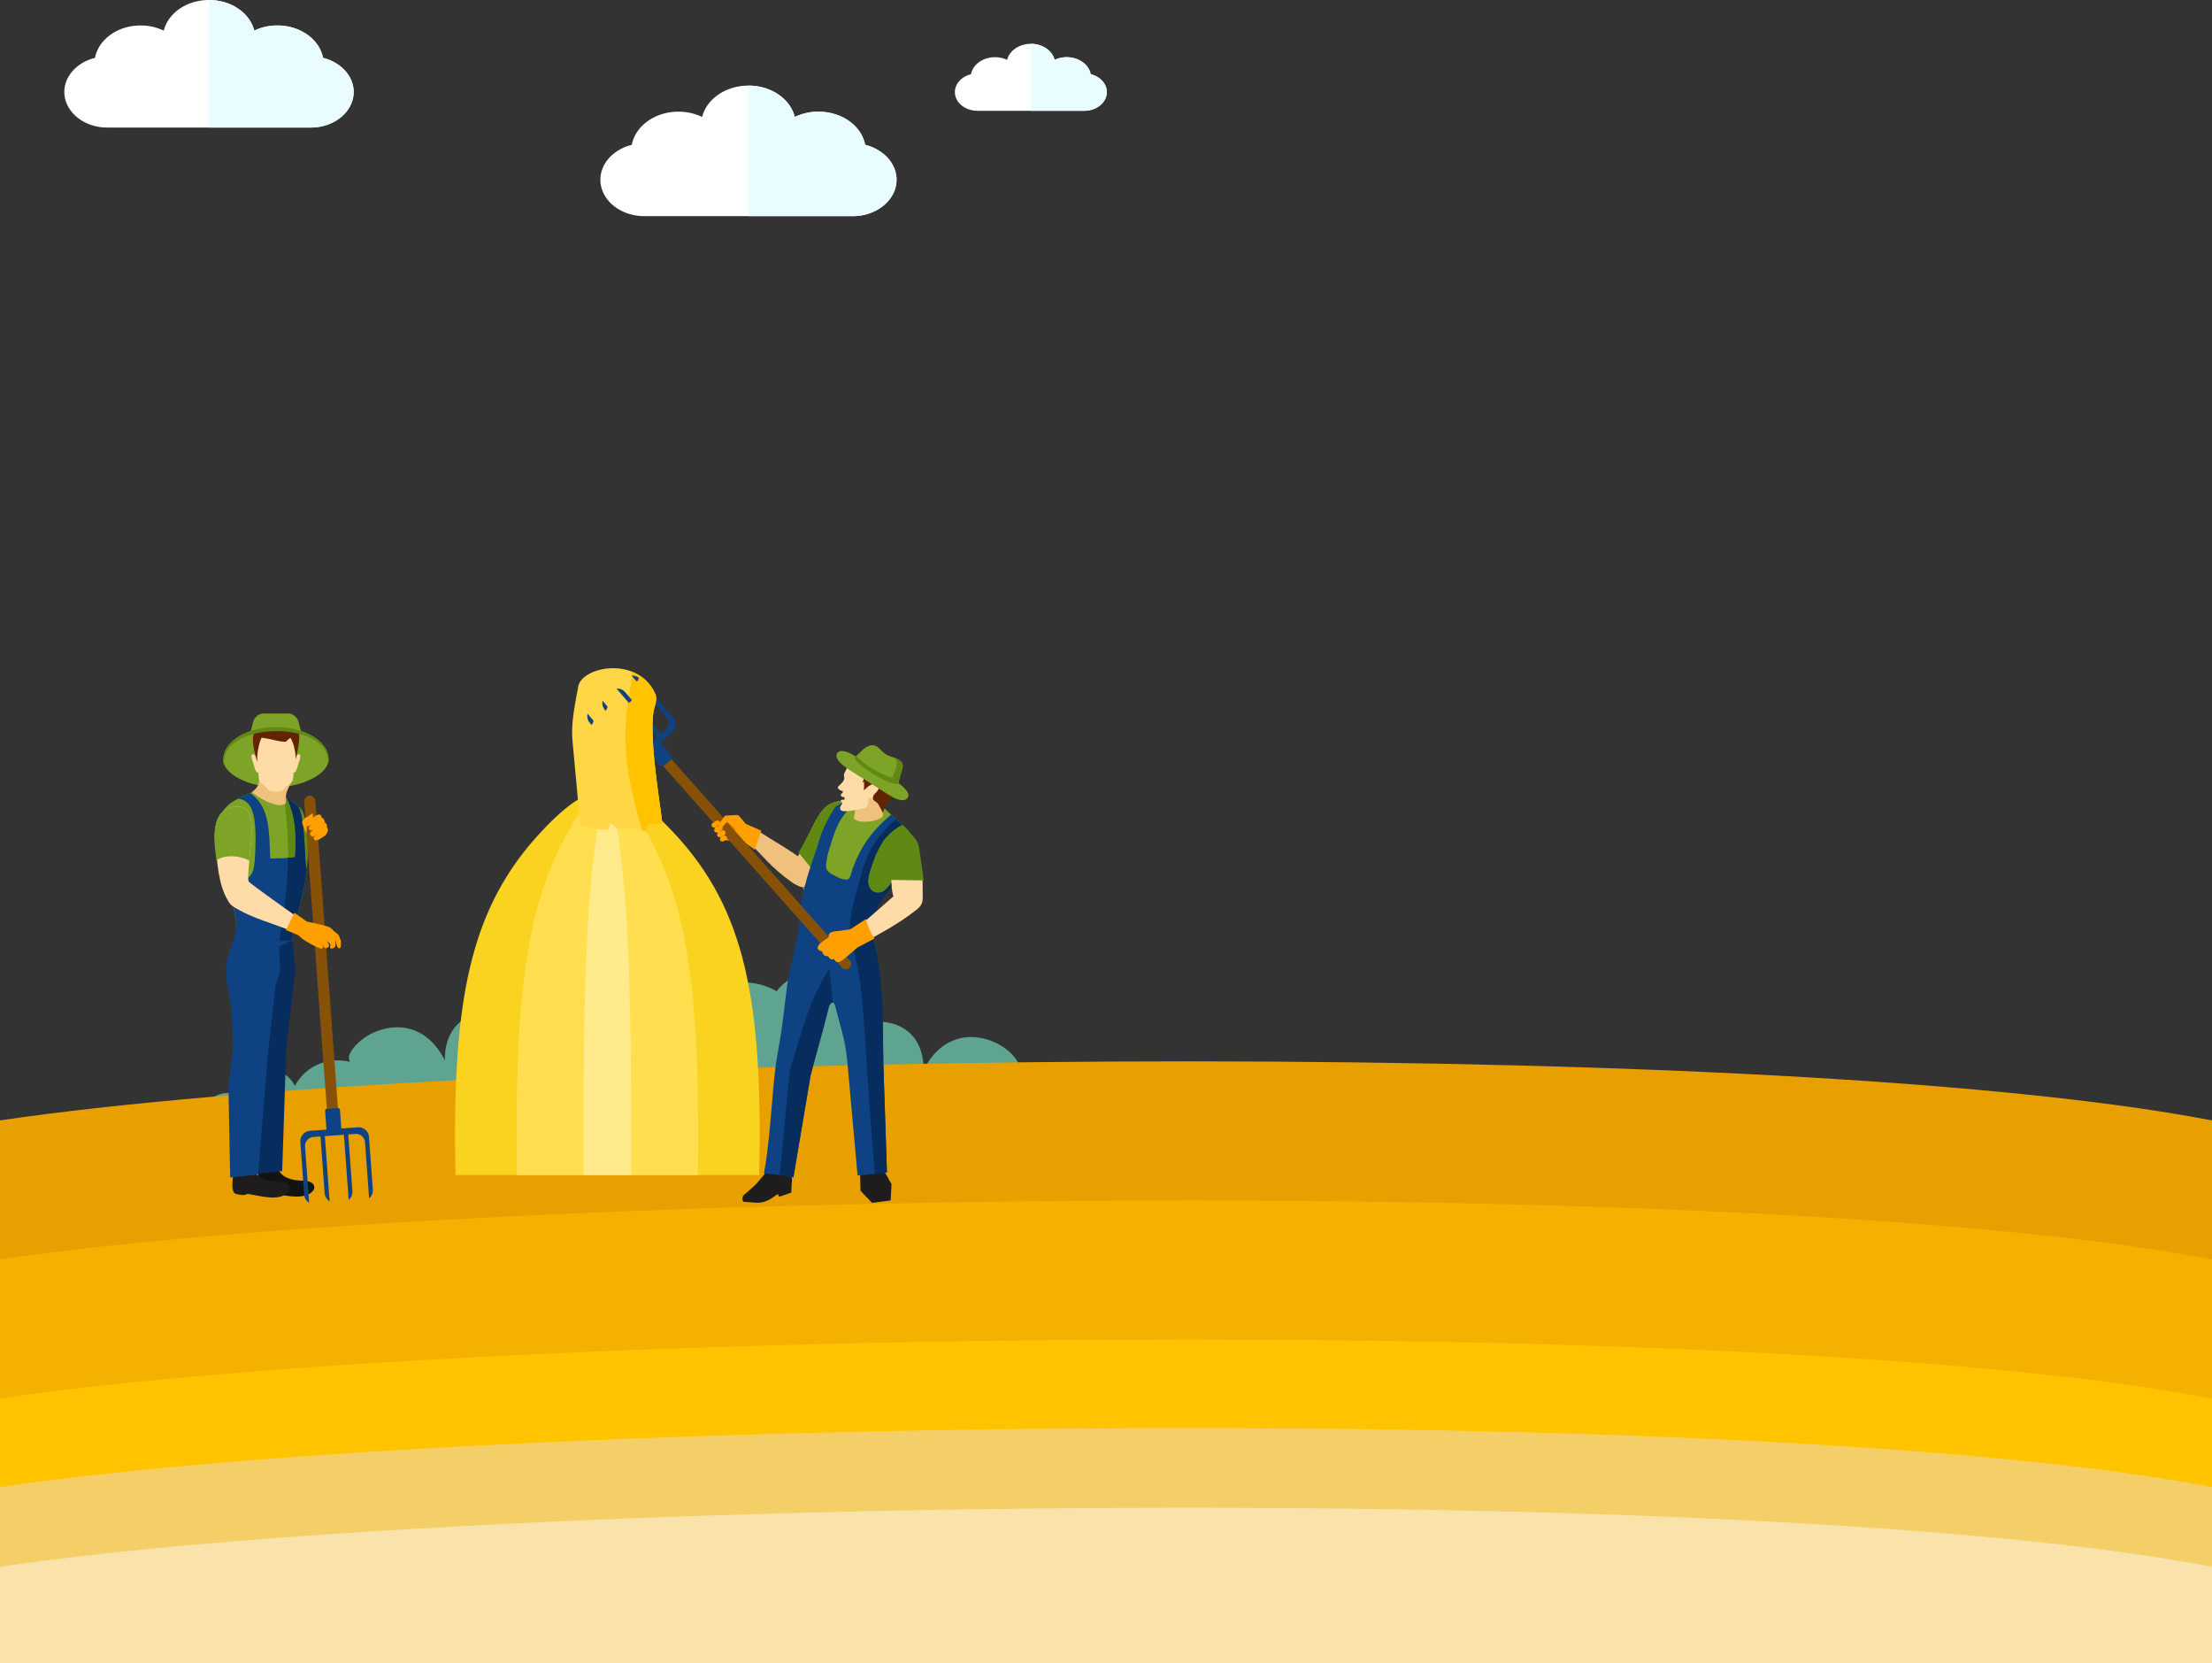 <svg xmlns="http://www.w3.org/2000/svg" width="1341" height="1008" viewBox="0 0 1341 1008">
  <rect x="0" y="0" width="1341" height="1008" fill="#333333" stroke="none"/>
  <g id="Group_61" data-name="Group 61" transform="translate(24.997)">
    <g id="Group_8" data-name="Group 8" transform="translate(-1 292)">
      <g id="Group_60" data-name="Group 60">
        <g id="Group_10" data-name="Group 10">
          <g id="Vector_Smart_Object1" data-name="Vector Smart Object1" transform="translate(-24.003 -368.004)">
            <path id="Path_7" data-name="Path 7" d="M334.837,659.047c-15.953,0-28.885,12.16-28.885,27.164a25.866,25.866,0,0,0,.333,4.148C286.228,686,269.4,695.823,269.7,718.694c-16.886-33.459-51.666-18.267-57.947-3.257-.536,1.288.091,2.748.257,4.089a30.827,30.827,0,0,0-7.166-.842,29.083,29.083,0,0,0-26.069,15.455A18.3,18.3,0,0,0,162.148,724c-9.178,0-16.768,6.381-18.028,14.682-11.034-1.589-17.1,2.281-23.425,10.743v63.017c19.589,10.5,39.474,55.74,39.474,51.995,0-4.524,0-.172-.005-.258,1.025.166-.338.258,3.143.258s11.125-2.63,14.456-6.708c2.784,12.267,13.619-.971,28.247-.971s20.421,25.893,21.3,11.634c4.7,2.007,5.75,3.129,15.438,3.129s25.967-7.105,32.415-17.65c5.214,7.094,10.878,11.747,23.789,11.747s67.742,38.149,67.742,29.939-.113-2.8-.333-4.148c.322.011-.483.016.966.016s3.9,77.619,6.276,77.023c4.908,14.564,16.441-19.169,29.609-19.169S413,856.164,414.873,843.419c3.057,24.895,3.98,47.793,18.484,47.793s24.7,33.733,29.615,19.169a39.248,39.248,0,0,0,7.44.912c1.443,0,.638-.011.96-.021-.22,1.352-.333-4.052-.333,4.154s46.7-49.719,59.6-49.719,18.576-4.647,23.784-11.747c6.448,10.55,22.733,17.655,32.42,17.655s10.733-1.122,15.438-3.129c.874,14.258,6.667-11.634,21.3-11.634s25.463,13.233,28.247.971c3.331,4.073,10.975,6.7,14.456,6.7s2.119-.086,3.143-.252c-.005.081-.005-3.982-.005.252,0,3.29,10.1,10.722,22.529,18.181v-138.4a31.909,31.909,0,0,0-6.48.279c-1.261-8.3-8.851-14.682-18.028-14.682a18.3,18.3,0,0,0-16.628,10.137,29.081,29.081,0,0,0-26.074-15.45,30.522,30.522,0,0,0-7.161.843c.166-1.342.794-2.807.257-4.095-6.281-15-41.061-30.2-57.953,3.263.3-22.877-16.521-32.7-36.582-28.34a25.821,25.821,0,0,0,.338-4.148c0-15-12.933-27.164-28.885-27.164A29.39,29.39,0,0,0,470.9,676.8a39.969,39.969,0,0,0-20.1-5.35,40.742,40.742,0,0,0-6.152.461,35.463,35.463,0,0,0-67.9-6.316,39.783,39.783,0,0,0-18.055,5.3A29.4,29.4,0,0,0,334.837,659.047Z" fill="#5fa391" fill-rule="evenodd"/>
            <g id="land">
              <path id="Path_8" data-name="Path 8" d="M1341.005,755.062V982.043H.005V755.062C281.964,713.172,1064.722,701.823,1341.005,755.062Z" fill="#e89f00" fill-rule="evenodd"/>
              <path id="Path_9" data-name="Path 9" d="M1341.005,839.346v142.7H.005v-142.7C281.964,797.456,1064.722,786.107,1341.005,839.346Z" fill="#f4b100" fill-rule="evenodd"/>
              <path id="Path_10" data-name="Path 10" d="M1341.005,923.63v58.413H.005V923.63C281.964,881.74,1064.722,870.39,1341.005,923.63Z" fill="#ffc300" fill-rule="evenodd"/>
            </g>
            <path id="Path_11" data-name="Path 11" d="M1341.005,977.294v58.413H.005V977.294C281.964,935.4,1064.722,924.054,1341.005,977.294Z" fill="#f4cf67" fill-rule="evenodd"/>
            <path id="Path_12" data-name="Path 12" d="M1341.005,1025.591V1084H.005v-58.413C281.964,983.7,1064.722,972.351,1341.005,1025.591Z" fill="#f9e3aa" fill-rule="evenodd"/>
          </g>
          <g id="Vector_Smart_Object" data-name="Vector Smart Object" transform="translate(-133.403 -370.636)">
            <g id="Group_16" data-name="Group 16">
              <g id="Group_6" data-name="Group 6">
                <rect id="Rectangle_1" data-name="Rectangle 1" width="5.018" height="59.48" transform="translate(475.102 535.904)" fill="#875208"/>
                <path id="Path_19" data-name="Path 19" d="M569.716,790.813c2.063-105.211-8.092-160.851-51.934-207.567-31.422-33.476-48.137-34.634-79.735-1.075-44.193,46.932-54.606,103.176-52.539,208.642Z" fill="#fad320" fill-rule="evenodd"/>
                <path id="Path_20" data-name="Path 20" d="M532.494,790.813c1.232-105.211-4.818-160.851-30.946-207.567-18.724-33.476-28.682-34.634-47.51-1.075C427.7,629.1,421.5,685.347,422.727,790.813Z" fill="#ffdf4f" fill-rule="evenodd"/>
                <path id="Path_21" data-name="Path 21" d="M492.019,790.813c.322-105.211-1.264-160.851-8.121-207.567-4.918-33.476-7.533-34.634-12.473-1.075-6.913,46.932-8.543,103.176-8.221,208.642Z" fill="#ffea8c" fill-rule="evenodd"/>
              </g>
              <path id="Path_22" data-name="Path 22" d="M572.725,790.475l-5.033,5.964-7.533,6.658c-.777.55-1,4.111.383,3.917l7.773.586a14.89,14.89,0,0,0,7.368-1.856c1.63-.809,3.217-2.169,5.248-3.431l.885,1.626,7.325-2.532.179-4.967c.921-5.349-1.2-6.223-1.941-9.938l-12.8.27Z" fill="#1f1c1d" fill-rule="evenodd"/>
              <path id="Path_23" data-name="Path 23" d="M630.8,787.016l.283,13.263,6.946,7.357,11.36-1.454.47-9.927-6.1-10.864Z" fill="#1f1c1d" fill-rule="evenodd"/>
              <g id="Group_7" data-name="Group 7">
                <path id="Path_24" data-name="Path 24" d="M626.4,617.035c1.623-3.5-1.01-9-1.2-14.287l1.071.266q.339,1.279.656,2.568c2.2,8.909,3.761,18.006,5.212,23.1,3.07,10.747,6.082,14.283,8.991,29.034,2.045,10.366,2.565,20.1,3.331,30.588l.466,35.152q1.161,32.863,2.181,65.714c-6.147.82-11.624,1.5-17.817,1.824q-2.977-32.3-5.817-64.621c-1.5-17.283-2.64-18.164-7.7-37.907-1.032-4.025-3.346-1.831-3.908.45-4.456,18.053-6.491,23.818-11.115,41.839l-10.363,61.52c-6.061-1.9-8.812-1.252-17.818-2.557,3.224-17.218,4.557-41.759,6.545-60.657.827-7.852,2.282-14.751,3.518-22.452,1.77-11.014,2.669-21.592,4.1-31.4,1.186-8.122,3.306-14.578,4.925-23.674l4.779-24.4C603.535,619.952,617.043,637.192,626.4,617.035Z" fill="#0f4283" fill-rule="evenodd"/>
                <path id="Path_25" data-name="Path 25" d="M614.292,686.253c-1-.209-2.07,1.212-2.429,2.665-4.456,18.053-6.491,23.818-11.115,41.839l-10.363,61.52a35.279,35.279,0,0,0-8.325-1.547l6.236-63.952c7.82-23.948,10.682-39.846,24-61.333Z" fill="#072c5e" fill-rule="evenodd"/>
                <path id="Path_26" data-name="Path 26" d="M632.134,628.686c3.07,10.747,6.082,14.283,8.991,29.034,2.042,10.366,2.565,20.1,3.331,30.588l.466,35.152q1.161,32.863,2.181,65.714c-2.536.338-4.958.655-7.365.928-1.472-18.387-3.26-41.008-4.642-62.218-1.917-29.393-2.962-55.974-8.2-73.153Z" fill="#072c5e" fill-rule="evenodd"/>
              </g>
              <path id="Path_27" data-name="Path 27" d="M597.463,600.817c-11.438-8.881-18.534-11.69-30.767-20.272l-6.186,5.564c12.337,12.111,15.464,17.592,29.259,27.473C605.48,623.693,601.776,604.9,597.463,600.817Z" fill="#f0c17d" fill-rule="evenodd"/>
              <g id="Group_8-2" data-name="Group 8">
                <path id="Path_28" data-name="Path 28" d="M624.329,563.791c-13.24-.252-16.818,4.913-22.614,16.61-4.732,9.546-5.137,12.294-11.162,21.052C587.322,606,593.125,623.8,605,605.364c7.2-11.2,10.8-19.9,18.706-34.843Z" fill="#f0c17d" fill-rule="evenodd"/>
                <path id="Path_29" data-name="Path 29" d="M624.325,563.791c-13.236-.252-17.191,5.309-22.99,17.006-2.773,5.6-5.122,10.05-7.805,14.542l9.962,12.352c.469-.719.967-1.489,1.508-2.327,7.2-11.193,10.8-19.9,18.709-34.843Z" fill="#608913" fill-rule="evenodd"/>
              </g>
              <path id="Path_30" data-name="Path 30" d="M644.081,567.093c10.048,9.848,18.09,15.207,19.243,20.8,1.257,6.1-4.334,15.589-10.725,24.527-5.33,7.46-17.309,19.75-20.232,24.167-13.863,20.948-22.542-2.777-36.222-19.3,7.741-11.8,10.89-27.534,13.788-35.2,2.751-7.287,4.657-12.175,10.653-17.089Z" fill="#7da427" fill-rule="evenodd"/>
              <path id="Path_31" data-name="Path 31" d="M652.574,574.985c5.817,5.248,9.948,9.021,10.75,12.913,1.257,6.1-4.334,15.589-10.725,24.527-5.33,7.46-17.309,19.75-20.232,24.167-6.079,9.186-11.162,9.78-16.105,6.158,4.625-7.345,11.2-18.549,14.393-31.008C634.642,596.192,639.5,586.876,652.574,574.985Z" fill="#608913" fill-rule="evenodd"/>
              <path id="Path_32" data-name="Path 32" d="M649.672,572.359c2.511,2.288,4.789,4.3,6.745,6.14-11.8,5.942-16.292,17.143-19.963,29.379-2.683,8.931,2.146,12.945,7.118,11.571,3.7-1.025,6.165-6.607,10.059-10.183l.491.993c-.5.727-1.007,1.446-1.522,2.169-5.33,7.456-11.219,14.542-14.142,18.959-3.331,5.032-5.076,8.69-7.444,12.848-18.283-3.2-30.1,14.844-37.72.086.383-.216.716-14.779,3.589-26.872,2.769-11.639,7.719-24.448,8.26-26.484a75.113,75.113,0,0,1,10.943-23.527c1.3-.777,2.783-1.583,4.5-2.439l6.459.579c-9.772,10.586-10.564,13.521-15.84,30.807-1.813,9.726-2.056,10.147,7.522,14.582,6.885,2.259,5.334-.3,8.389-7.971C632.066,590.566,638.263,582.085,649.672,572.359Z" fill="#0f4283" fill-rule="evenodd"/>
              <path id="Path_33" data-name="Path 33" d="M652.574,574.985c1.386,1.248,2.672,2.414,3.844,3.514-11.8,5.942-16.292,17.143-19.963,29.379-2.683,8.931,2.146,12.945,7.118,11.571,3.7-1.025,6.165-6.607,10.059-10.183l.491.993c-.5.727-1.007,1.446-1.522,2.169-8.289,11.6-14.257,17.25-15.951,31.627-4.818-.845-5.785,9.722-9.822,8-5.538-11.841.964-29.134,3.829-40.317C634.642,596.2,639.5,586.876,652.574,574.985Z" fill="#072c5e" fill-rule="evenodd"/>
              <path id="Path_34" data-name="Path 34" d="M666.021,596.487c3.249,8.9,2.6,16.625,2.765,22.815.133,5.036.322,7.474-3.715,10.672-11.86,9.395-22.481,14.405-35.449,22.092l-4.069-8.032c9.425-8.017,16.141-13.913,25.426-22.088-2.131-8.237-.136-12.762-2.98-19.391C643.962,593.149,658.9,576.988,666.021,596.487Z" fill="#ffdba7" fill-rule="evenodd"/>
              <path id="Path_35" data-name="Path 35" d="M666.734,593.3c1.078,7.068,1.891,13.751,2.669,18.941l-20.364-.313c-1.755-5.4-3.371-8-4.467-13.841-.974-5.187-2.117-9.8,5.1-14.089C655.984,580.25,665.172,583.045,666.734,593.3Z" fill="#608913" fill-rule="evenodd"/>
              <path id="Path_36" data-name="Path 36" d="M645,567.331l-.48,6.1c-2.554,3.226-15.228,4.9-17.524.953a45.349,45.349,0,0,0,1.3-12.319l15.636-3.985C643.024,564.784,645.084,562.421,645,567.331Z" fill="#f0c17d" fill-rule="evenodd"/>
              <path id="Path_37" data-name="Path 37" d="M620.363,558.076a1.678,1.678,0,0,1-1.132,1.759,1.406,1.406,0,0,0,.591,1.676c2.712.36,1.347,1.881,1.136,1.86-1.977-.216-1.884.55-1.684,1.241.519.241.709.518.709.8,0,.888-1.9,2.226-1.024,3.953,1.06,2.079,9.776.1,13.827-.795,3.356-.748,2.869-3.057,3.321-6.384,1.659.64,3.1.446,3.826-2.216,2.991-2.619,4.363-5,6.648-8.244,0,0-2.146-15.643-2.475-15.815s-11.757-1.41-11.757-1.41c-1.852,1.816-4.5,3.27-6.5,5.428-2.765,2.993-3.321,5.068-4.173,6.611a3.665,3.665,0,0,0-.537,2.8,3.226,3.226,0,0,1,.133,1.155c-.648,2.737-3.862,4.489-3.9,5.284C617.34,556.429,618.347,557.817,620.363,558.076Z" fill="#ffdba7" fill-rule="evenodd"/>
              <path id="Path_38" data-name="Path 38" d="M633.288,552.31c-.226,1.039.229,3.183-.326,5.251,1.644-1.011,2.228-1.957,3.582-2.791,1.87-1.018,4.141-1.888,5.427-.942,1.476,1.086-.154,3.917-2.027,5.679a3.9,3.9,0,0,0-1.318,2.989c.15,1.9,2.124,1.55,3.256,3.683a51.035,51.035,0,0,1,2.74,5.111c1.014-2.669,1.59-5.287,4-7.467,3.99-3.608,7.809-13.283,4.248-17.6l-.186-.327a10.908,10.908,0,0,1,1.211,1.514c-1.236-3.64-1.454-4.964-4.463-7.5-3.231-9.229-20.329-7.079-23.4-.191a18.154,18.154,0,0,1,6.022,3.471,10.711,10.711,0,0,1,.1,9.916Z" fill="#632404" fill-rule="evenodd"/>
              <path id="Path_39" data-name="Path 39" d="M625.6,539.534l6.6-6.284c3.9-3.41,6.387-3.323,8.235-2.475,2.282,1.047,3.414,3.471,6.265,5.183,2.776,1.665,5.327,1.4,8.228,3.633,2.572,1.978,1.9,3.579.652,7.888l-2.644,9.661-25.032-14.362Z" fill="#7da427" fill-rule="evenodd"/>
              <path id="Path_40" data-name="Path 40" d="M652.119,551.738c2.482,2.021,10.019,6.751,7.472,10.485-1.29,1.885-4.757,2.345-11.481-1.914l-19.526-12.366c-1.927-1.352-15.414-8.5-11.305-13.211,1.39-1.593,4.861-1.439,11.255,2.543Z" fill="#7da427" fill-rule="evenodd"/>
              <path id="Path_41" data-name="Path 41" d="M627.481,537.747l1.014-.968c5.817,6.161,14.081,10.74,21.862,13.366,2.275-6.32,3.8-8.582,1.633-12.168a11.133,11.133,0,0,1,2.941,1.615c2.572,1.978,1.9,3.579.652,7.888l-1.734,6.338C649.049,554.814,627.786,542.325,627.481,537.747Z" fill="#608913" fill-rule="evenodd"/>
              <path id="Path_42" data-name="Path 42" d="M553.1,574.2l7.107,3.374.043-.191,10.693,4.694-3.983,11.553-8.834-6.374-.057.079c-.165.23-10.026.888-10.628.119l-1.2-1.532c-2.024-3-4.359-6.7-4.245-7.445l8.662-3.64C551.561,574.449,552.26,573.683,553.1,574.2Z" fill="#ffa000" fill-rule="evenodd"/>
              <path id="Path_43" data-name="Path 43" d="M555.359,581.056c-1.379,2.133-1.15,6.669-2.2,6.877-3,.248-5.334-.144-5.66-.561l-1.2-1.532c-2.024-3-4.359-6.7-4.245-7.445l6.014-2.27C548.986,575.762,555.892,580.229,555.359,581.056Z" fill="#f98204" fill-rule="evenodd"/>
              <g id="Group_11" data-name="Group 11">
                <path id="Path_44" data-name="Path 44" d="M624.368,665.291h0a3.365,3.365,0,0,1-4.621-.266L508.117,539.139l4.625-4.572L624.633,660.744A3.191,3.191,0,0,1,624.368,665.291Z" fill="#875208" fill-rule="evenodd"/>
                <g id="Group_10-2" data-name="Group 10">
                  <g id="Group_9" data-name="Group 9">
                    <path id="Path_45" data-name="Path 45" d="M516.919,522.392l-21.4,18.409a6.1,6.1,0,0,1-8.59-.665L466.884,516.64a6.137,6.137,0,0,1-1.265-5.518,5.94,5.94,0,0,0,.509.7l20.816,24.39a5.319,5.319,0,0,0,7.5.579l18.7-16.085a5.376,5.376,0,0,0,.58-7.535l-20.816-24.39a4.923,4.923,0,0,0-.613-.611,6.086,6.086,0,0,1,5.237,2.1l20.049,23.495A6.156,6.156,0,0,1,516.919,522.392Z" fill="#0f4283" fill-rule="evenodd"/>
                    <path id="Path_46" data-name="Path 46" d="M498.113,534.678l-22.1-25.894a6.138,6.138,0,0,1-1.261-5.521,5.062,5.062,0,0,0,.505.7l24.785,29.044-1.931,1.665Zm10.449-9,1.934-1.662-22.1-25.894a6.074,6.074,0,0,0-5.237-2.1,4.716,4.716,0,0,1,.616.611Z" fill="#0f4283" fill-rule="evenodd"/>
                  </g>
                  <path id="Rectangle_2" data-name="Rectangle 2" d="M1.093,0H7.632A1.094,1.094,0,0,1,8.726,1.094V12.322a1.094,1.094,0,0,1-1.094,1.094H1.094A1.094,1.094,0,0,1,0,12.323V1.093A1.093,1.093,0,0,1,1.093,0Z" transform="translate(502.079 533.474) rotate(-40.579)" fill="#0f4283"/>
                </g>
              </g>
              <g id="Group_13" data-name="Group 13">
                <g id="Group_12" data-name="Group 12">
                  <path id="Path_47" data-name="Path 47" d="M547.245,579.635h0a1.49,1.49,0,0,1-.562,2.2l-1.7,1.007a1.656,1.656,0,0,1-2.353-.234h0a1.681,1.681,0,0,1,.62-2.363l1.7-1.007A1.606,1.606,0,0,1,547.245,579.635Z" fill="#ffa000" fill-rule="evenodd"/>
                  <path id="Path_48" data-name="Path 48" d="M549.763,585.729h0a1.376,1.376,0,0,1-.376,1.935l-1.343.791a1.42,1.42,0,0,1-1.927-.374h0a1.373,1.373,0,0,1,.38-1.935l1.34-.795A1.42,1.42,0,0,1,549.763,585.729Z" fill="#ffa000" fill-rule="evenodd"/>
                  <path id="Path_49" data-name="Path 49" d="M545.662,576.675h0a1.486,1.486,0,0,1-.559,2.2l-1.7,1.007a1.66,1.66,0,0,1-2.353-.237h0a1.678,1.678,0,0,1,.62-2.36l1.7-1.007A1.6,1.6,0,0,1,545.662,576.675Z" fill="#ffa000" fill-rule="evenodd"/>
                  <path id="Path_50" data-name="Path 50" d="M548.993,582.5h0a1.49,1.49,0,0,1-.559,2.2l-1.7,1a1.649,1.649,0,0,1-2.35-.234h0a1.675,1.675,0,0,1,.62-2.359l1.7-1.007A1.608,1.608,0,0,1,548.993,582.5Z" fill="#ffa000" fill-rule="evenodd"/>
                </g>
                <path id="Path_51" data-name="Path 51" d="M556.727,572.693a1.67,1.67,0,0,1,.745.507l3.772,4.374-3.038,2.154a10.446,10.446,0,0,1-4.324-3.385l-3.439.2c-3.267,3.367-3.242,4.165-4.614,3.208a1.589,1.589,0,0,1-.319-2.208l3.059-4.122h.011a1.121,1.121,0,0,1,.835-.471l6.351-.378A2.486,2.486,0,0,1,556.727,572.693Z" fill="#ffa000" fill-rule="evenodd"/>
              </g>
              <path id="Path_52" data-name="Path 52" d="M634.319,635.689c1.6,5.5,2.289,6.848,5.169,11.8l-10.367,5.46c-2.533,2.37-5.452,4.647-8.081,6.942-2.683,1.885-4.406,3.133-6.1-.112-1.666.96-2.765-.23-3.518-1.694-2.171.414-3.274-1.27-3.593-2.744-1.608-.489-3.98-1.536-1.981-4.093,1.275-1.637,3.99-3.2,5.953-4.528-.6-3.734,3.579-3.564,6.022-3.867,2.321-.291,4.635-.6,6.967-.95Z" fill="#ffa000" fill-rule="evenodd"/>
              <g id="Group_14" data-name="Group 14">
                <path id="Path_53" data-name="Path 53" d="M459.941,494.761c-1.938,10.9-4.467,22.016-3.45,33.041l4.7,50.982c5.119.942,11.979,2.946,15.357,2.831s1.526-3.262,3.134-3.464,2.228,2.086,4.385,2.518,6.05-.155,8.149,0a23,23,0,0,1,4.388.946q2.192.475,4.388.942c.731-1.572.466-4.787,2.192-4.719l7.838.313c-2.336-18.8-7.386-47.719-5.642-66.711.376-4.1,2.927-8.521,1.254-12.272C496.279,475.974,462.127,482.445,459.941,494.761Z" fill="#ffd746" fill-rule="evenodd"/>
                <path id="Path_54" data-name="Path 54" d="M498.6,582.042l2.4.514c.731-1.572.466-4.787,2.192-4.719l7.838.313c-2.336-18.8-7.386-47.719-5.642-66.711.376-4.1,2.927-8.521,1.254-12.272A25.092,25.092,0,0,0,492.514,485.7c.552,6.5-2.285,12.9-3.446,27.056C486.857,539.768,492.127,557.306,498.6,582.042Z" fill="#ffc300" fill-rule="evenodd"/>
              </g>
              <g id="Group_15" data-name="Group 15">
                <path id="Path_55" data-name="Path 55" d="M468.062,518.021l-1.178-1.381a6.135,6.135,0,0,1-1.265-5.518,5.94,5.94,0,0,0,.509.7l3.07,3.593a2.727,2.727,0,0,1-.086.708,6.919,6.919,0,0,1-1.05,1.892Zm27.1-26.591-2.257-2.644a4.923,4.923,0,0,0-.613-.611,6.1,6.1,0,0,1,4.313,1.219,4.33,4.33,0,0,1-.254,1.309C496.085,491.365,495.648,491.383,495.164,491.43Z" fill="#0f4283" fill-rule="evenodd"/>
                <path id="Path_56" data-name="Path 56" d="M476.57,509.432l-.555-.647a6.138,6.138,0,0,1-1.261-5.521,5.319,5.319,0,0,0,.505.709l2.547,2.982a10.874,10.874,0,0,1-1.06,2.237l-.176.241Zm13.917-4.931-6.709-7.859a4.95,4.95,0,0,0-.616-.611,6.074,6.074,0,0,1,5.237,2.1l4.03,4.723a1.174,1.174,0,0,1-.229.5A3.425,3.425,0,0,1,490.486,504.5Z" fill="#0f4283" fill-rule="evenodd"/>
              </g>
            </g>
            <g id="Group_22" data-name="Group 22">
              <path id="Path_57" data-name="Path 57" d="M276.676,519.3c17.642,0,32.1,8.794,31.942,19.639-.125,8.855-15.969,16.7-31.838,16.761-16.069.05-32.171-7.8-32.046-16.761C244.885,528.1,259.034,519.3,276.676,519.3Z" fill="#7da427" fill-rule="evenodd"/>
              <path id="Path_58" data-name="Path 58" d="M298.8,571.593c-1.565,1.057-3.052,2.061-4.65,3.025-1.243.759-1.4,2.147-1.365,3.554.072,2.676,1.659,6.938,2.257,10.1l2.067-1.18c.279-5.115.523-3.579-1.361-8.586l.516-1.745C300.085,574.772,299.365,573.2,298.8,571.593Z" fill="#f0c17d" fill-rule="evenodd"/>
              <path id="Path_59" data-name="Path 59" d="M297.291,801.974c-6.369,3.877-16.471.647-22.85.04-2.16,1.428-5.638.446-6.953.173-2.909-.59-2.321-7.73-1.476-12.031.681-3.46.036-6.154-.036-9.956l12.126-3.108c-.555,6.248-1.175,8.431.4,11.089,3.263,5.489,10.356,5.884,15.088,6.079C301.038,794.565,301.518,799.4,297.291,801.974Z" fill="#141313" fill-rule="evenodd"/>
              <path id="Path_60" data-name="Path 60" d="M256.136,676.319c-2.264-9.086-2.783-12.56-1.727-18.513,1.322-7.449,3.793-11.96,7.15-18.491l24.573,5.287,2.436,21.721-5.606,47.007-2.482,75.088-16.818,1.762-3.622-52.866,4.793-24.4C263.756,700.479,258.662,686.444,256.136,676.319Z" fill="#072c5e" fill-rule="evenodd"/>
              <path id="Path_61" data-name="Path 61" d="M282.25,802.73c-6.373,3.73-16.471.259-22.85-.5-2.16,1.378-5.642.309-6.956.011-2.909-.662-2.318-7.787-1.472-12.071.681-3.442.032-6.151-.039-9.956l12.129-2.82c-.559,6.233-1.178,8.4.4,11.1,3.267,5.568,10.359,6.125,15.088,6.431C286,795.41,286.477,800.255,282.25,802.73Z" fill="#1f1c1d" fill-rule="evenodd"/>
              <path id="Path_62" data-name="Path 62" d="M247.657,677.452c-4.17-19.635,3.7-23.534,5.671-38.137l25.1,6.751.77,21.5-2.7,8.107-4.18,37.026-.276,2.172-6.2,75.645-16.883,1.762L247.9,737.314l2.841-25.063C250.129,699.817,249.8,687.577,247.657,677.452Z" fill="#0f4283" fill-rule="evenodd"/>
              <path id="Path_63" data-name="Path 63" d="M262.477,558.468c-1.193.971-2.726,1.41-5.714,2.762-8.7,3.935-10.89,6.744-13.34,11.042-5.456,9.578,5.588,40.184,9.622,68.218,8.565,10.334,31.813,8.514,33.389,7.917,3.668-20.25,8.235-29.937,9.177-46.424.487-8.517.308-16.434-.695-22.4-1.168-6.92-1.171-10.114-6.7-13.862a24.394,24.394,0,0,1-6.326-6.266C281.928,576.157,264.35,556.939,262.477,558.468Z" fill="#7da427" fill-rule="evenodd"/>
              <path id="Path_64" data-name="Path 64" d="M278.933,648.918a36.316,36.316,0,0,0,7.5-.507c3.668-20.254,8.235-29.94,9.177-46.428.487-8.517.308-16.434-.695-22.4-1.168-6.92-1.171-10.114-6.7-13.862a24.394,24.394,0,0,1-6.326-6.266,17.375,17.375,0,0,1-.136,2.331c1.462,13.718,2.608,26.793,2.235,37.846C282.959,630.427,279.7,638.606,278.933,648.918Z" fill="#608913" fill-rule="evenodd"/>
              <path id="Path_65" data-name="Path 65" d="M261.144,559.306c-1.032.525-2.382,1.022-4.381,1.924-1.128.511-2.146,1-3.07,1.478,9.937.957,11.223,13.294,10.456,32.084-.58,14.258-1.945,19.995-17.241,14.851,2.214,9.845,4.65,20.52,6.136,30.847-5.244,18.333.641,16,7.014,16.974,8.071,1.237,25.494-8.722,26.375-9.053,3.421-18.894,7.623-28.591,8.941-43.195-.587-1.392-.727-3.51-.91-6.852-.351-6.482-.939-26.437-4.51-31.332a20.294,20.294,0,0,0-1.737-1.309,24.081,24.081,0,0,1-6.1-5.956c6.695,13.1,6.964,23.549,6.183,38.414-5.42.673-9.668.572-15.031.755C272.431,583.351,273.456,568,261.144,559.306Z" fill="#0f4283" fill-rule="evenodd"/>
              <path id="Path_66" data-name="Path 66" d="M278.933,648.918a36.316,36.316,0,0,0,7.5-.507c3.421-18.894,7.623-28.591,8.941-43.195-.587-1.392-.727-3.51-.91-6.852-.351-6.482-.939-26.437-4.51-31.332a20.294,20.294,0,0,0-1.737-1.309,24.081,24.081,0,0,1-6.1-5.956c6.695,13.1,6.964,23.549,6.183,38.414-1.5.187-2.912.317-4.281.4l-.032,1.05C282.959,630.427,279.7,638.606,278.933,648.918Z" fill="#072c5e" fill-rule="evenodd"/>
              <path id="Path_67" data-name="Path 67" d="M262.187,558.731c2.654,2.583,16.474,11.24,20.526,6.557-.3-4.874-.129-6.172,3.647-13.182l-9.693-18.484-10.9-4.956c-2.063,9.258,2.221,17.535.376,24.969C265.6,555.806,263.555,557.666,262.187,558.731Z" fill="#f0c17d" fill-rule="evenodd"/>
              <g id="Group_17" data-name="Group 17">
                <path id="Path_68" data-name="Path 68" d="M240.966,600c.9,8.618,3.231,24.272,10.972,28.656,2.074,1.173,12.061.45,8.7-15.01-.767-1.281-1.429-.655.552-20.592,1.791-18.045,1.161-27.394-11.065-25.221C235.371,570.748,240.232,592.965,240.966,600Z" fill="#ffdba7" fill-rule="evenodd"/>
                <path id="Path_69" data-name="Path 69" d="M240.629,600c5.885-3.892,14.991-2.521,19.888.223.176-2.032.4-4.4.677-7.161,1.791-18.045,1.161-27.394-11.065-25.221C235.371,570.748,239.891,592.958,240.629,600Z" fill="#7da427" fill-rule="evenodd"/>
              </g>
              <g id="Group_18" data-name="Group 18">
                <path id="Path_70" data-name="Path 70" d="M276.9,558.349c-.047,0-.1,0-.147,0a8.717,8.717,0,0,1-3.708-.439c-.956-.406-1.418-1.349-2.733-2.618-1.118-1.079-3.12-2.18-3.611-3.356-.591-1.432-.451-2.993-.706-5.075-1.035.576-2.146-2.4-2.364-3.381-.326-1.442-1.358-3.892-1.68-5.539-.186-.942-.075-1.69.24-1.928.673-.5,1.365-.23,2.368,1.144.064-1.162.14-2.359.1-3.633a31.668,31.668,0,0,1,.154-6.021,7.082,7.082,0,0,1,2.321-4.32h0v0a11.763,11.763,0,0,1,2.554-1.723l.029-.011c.061-.029.125-.061.183-.094l.107-.05c.047-.025.1-.047.147-.068s.093-.043.143-.061a1.489,1.489,0,0,1,.158-.068c.043-.022.09-.043.136-.061.068-.029.133-.054.2-.079l.1-.04c.1-.04.2-.076.3-.111l0,0a16.6,16.6,0,0,1,7.992-.762,13.542,13.542,0,0,1,7.05,3.115,7.088,7.088,0,0,1,2.31,4.3,31.611,31.611,0,0,1,.168,6c-.039,1.281.039,2.485.107,3.651.985-1.334,1.669-1.6,2.336-1.1.319.237.43.986.244,1.928-.322,1.647-1.358,4.1-1.68,5.539-.219.968-1.3,3.888-2.328,3.4-.229,2.018-.107,3.539-.681,4.949-.491,1.18-2.479,2.295-3.589,3.385-1.307,1.288-1.766,2.23-2.715,2.654A8.287,8.287,0,0,1,276.9,558.349Z" fill="#ffdba7" fill-rule="evenodd"/>
                <path id="Path_71" data-name="Path 71" d="M268.09,525.7c-.87,1.018-3.073,8.032-2.78,14.733-2.945-10.474-4.528-17.952,1.866-22.66,8.389-6.179,18.523-2.208,19.34.165,6.716,2.309,4.023,12.729,2.171,21.027-.057-4.162-.953-9.327-3.081-12.952-.509-.482-2.687,2.28-3.188,2.248C277.45,527.956,275.72,526.895,268.09,525.7Z" fill="#632404" fill-rule="evenodd"/>
              </g>
              <path id="Path_72" data-name="Path 72" d="M296.98,560.914h0a3.5,3.5,0,0,1,3.625,3.136l14.139,192.561-6.738.572L293.856,564.55A3.4,3.4,0,0,1,296.98,560.914Z" fill="#875208" fill-rule="evenodd"/>
              <path id="Path_73" data-name="Path 73" d="M298.8,571.593c-1.565,1.057-3.052,2.061-4.65,3.025a2.939,2.939,0,0,0-1.365,3.554l2.447,5.8c.276-5.111.1-5,.233-5.611l.8-1.6C300.085,574.772,299.365,573.2,298.8,571.593Z" fill="#ffa000" fill-rule="evenodd"/>
              <path id="Path_74" data-name="Path 74" d="M299.186,574.154c-1.014.68-2.3,1.8-3.227,2.41-.885.576-1.207,2.1-.648,2.608.462.421,1.662.169,3.378-.95-2.121,1.716-2.268,2.018-2.031,2.719.333.989.953,1.2,2.783.626l-1.458,1.137a1.669,1.669,0,0,0,1.035,2.971l2.722-1.561-1.816,1.446c-.713.547-.595,4.072,3.643,1.388,1.787-1.133,3.009-1.8,3.754-2.9.9-1.32,1.3-2.6.294-3.892,0-1.647.14-2.011-1.268-3.018-.258-1.435-.541-2.417-1.927-2.971C303.836,571.266,302.271,572.082,299.186,574.154Z" fill="#ffa000" fill-rule="evenodd"/>
              <g id="Group_19" data-name="Group 19">
                <path id="Path_75" data-name="Path 75" d="M250.323,627.686c12.537,8.435,26.719,10.571,40.532,17.484,2.264-4.295,2.439-5.2,4.209-6.96,0,0-24.161-16.776-34.317-24.736C253.263,607.6,241.894,621.787,250.323,627.686Z" fill="#ffdba7" fill-rule="evenodd"/>
                <path id="Path_76" data-name="Path 76" d="M307.794,640.109c2.027.683,2.01.867,3.471,2.27,1.161,1.119,3.041,2.543,3.228,2.734.269.284,1.63,3.881,1.63,3.881-.179,2.791.183,4.233-1.211,4.356-.845.076-1.257-1.2-1.845-3.924l-.713-1.277a6.171,6.171,0,0,1,.4,3.467,2.16,2.16,0,0,1-2.977,1.691c-.455-.14-.251-.5-.211-1.018l.111-1.367c-1.143-1.05-2.121-2.036-3.2-3.158a11.564,11.564,0,0,1,2.364,3.51c.3,1.133-.638,1.557-1.576,1.971-1.315.576-1.709-1.694-4.069-3.82.7.849,1.827,1.982,1.963,3.133.125,1.1-1.182,1.075-2,.745a55.175,55.175,0,0,1-10.263-5.564c-1.2-.874-1.913-1.856-2.751-2.334-2.1-1.036-5.251-2.187-7.426-3.075l5.19-10.488,7.795,5.489C296.973,637.253,306.626,639.71,307.794,640.109Z" fill="#ffa000" fill-rule="evenodd"/>
              </g>
              <path id="Path_77" data-name="Path 77" d="M269.541,511.069h14.225a6.787,6.787,0,0,1,6.7,5.385L292,522.276c-8.891-2.565-24.362-1.41-30.649-.187l1.49-5.636A6.778,6.778,0,0,1,269.541,511.069Z" fill="#7da427" fill-rule="evenodd"/>
              <path id="Path_78" data-name="Path 78" d="M276.676,519.3c17.642,0,31.942,8.794,31.942,19.639a12.453,12.453,0,0,1-.5,3.492c3.686-27.811-65.807-27.34-62.881,0a12.454,12.454,0,0,1-.5-3.492C244.734,528.1,259.034,519.3,276.676,519.3Z" fill="#608913" fill-rule="evenodd"/>
              <g id="Group_21" data-name="Group 21">
                <g id="Group_20" data-name="Group 20">
                  <path id="Path_79" data-name="Path 79" d="M297.309,764l29.047-2.144a6.321,6.321,0,0,1,6.738,5.841l2.336,31.9a6.348,6.348,0,0,1-2.321,5.37,5.021,5.021,0,0,0,.007-.9l-2.422-33.109a5.521,5.521,0,0,0-5.889-5.1l-25.383,1.87a5.534,5.534,0,0,0-5.083,5.913l2.422,33.109a5.966,5.966,0,0,0,.14.888,6.33,6.33,0,0,1-3.077-4.971l-2.332-31.9A6.332,6.332,0,0,1,297.309,764Z" fill="#0f4283" fill-rule="evenodd"/>
                  <path id="Path_80" data-name="Path 80" d="M320.464,765.362l2.568,35.148a6.335,6.335,0,0,1-2.318,5.37,5.782,5.782,0,0,0,.007-.9l-2.884-39.425,2.626-.194Zm-14.189,1.047,2.884,39.429a5.546,5.546,0,0,0,.136.885,6.334,6.334,0,0,1-3.077-4.971L303.65,766.6Z" fill="#0f4283" fill-rule="evenodd"/>
                </g>
                <rect id="Rectangle_3" data-name="Rectangle 3" width="9.02" height="13.867" rx="1.13" transform="matrix(0.997, -0.073, 0.073, 0.997, 306.421, 750.751)" fill="#0f4283"/>
              </g>
            </g>
          </g>
        </g>
      </g>
    </g>
    <g id="Cats">
      <g id="Group_9-2" data-name="Group 9">
        <path id="Color_Overlay" data-name="Color Overlay" fill="gray"/>
      </g>
    </g>
    <g id="BG" transform="translate(-210)">
      <g id="clouds" transform="translate(122.568 -107.838)">
        <g id="Group_1" data-name="Group 1">
          <path id="Path_1" data-name="Path 1" d="M488.106,178.716c2.691-10.846,14.237-19,28.077-19s25.386,8.156,28.077,19a33.074,33.074,0,0,1,14.352-3.2c14.3,0,26.157,8.706,28.315,20.1,10.97,2.711,19.028,11.188,19.028,21.158h0c0,12.134-11.943,22.064-26.537,22.064H452.948c-14.593,0-26.537-9.93-26.537-22.064h0c0-9.971,8.058-18.448,19.025-21.158,2.158-11.389,14.013-20.1,28.318-20.1A33.073,33.073,0,0,1,488.106,178.716Z" fill="#fff" fill-rule="evenodd"/>
          <path id="Path_2" data-name="Path 2" d="M516.187,159.719c13.837,0,25.383,8.156,28.074,19a33.074,33.074,0,0,1,14.352-3.2c14.3,0,26.157,8.706,28.315,20.1,10.966,2.711,19.028,11.188,19.028,21.158h0c0,12.138-11.94,22.064-26.537,22.064H516.187Z" fill="#e9fcff" fill-rule="evenodd"/>
        </g>
        <g id="Group_2" data-name="Group 2">
          <path id="Path_3" data-name="Path 3" d="M161.71,126.4c2.626-10.6,13.908-18.56,27.432-18.56s24.8,7.964,27.429,18.56a32.335,32.335,0,0,1,14.023-3.124c13.972,0,25.556,8.508,27.663,19.637,10.715,2.646,18.59,10.928,18.59,20.669h0c0,11.857-11.669,21.558-25.926,21.558H127.363c-14.261,0-25.929-9.7-25.929-21.558h0c0-9.742,7.872-18.024,18.59-20.669,2.107-11.126,13.687-19.637,27.663-19.637A32.346,32.346,0,0,1,161.71,126.4Z" fill="#fff" fill-rule="evenodd"/>
          <path id="Path_4" data-name="Path 4" d="M189.143,107.838c13.521,0,24.8,7.968,27.429,18.56a32.335,32.335,0,0,1,14.023-3.124c13.972,0,25.556,8.511,27.663,19.637,10.715,2.646,18.59,10.928,18.59,20.666v0c0,11.857-11.669,21.558-25.926,21.558h-61.78Z" fill="#e9fcff" fill-rule="evenodd"/>
        </g>
        <g id="Group_3" data-name="Group 3">
          <path id="Path_5" data-name="Path 5" d="M672.977,144.142c1.381-5.565,7.3-9.745,14.4-9.745s13.022,4.18,14.4,9.745a16.978,16.978,0,0,1,7.363-1.641c7.339,0,13.419,4.467,14.525,10.309,5.626,1.391,9.762,5.739,9.762,10.853v0c0,6.224-6.128,11.317-13.613,11.317H654.94c-7.488,0-13.613-5.093-13.613-11.317v0c0-5.114,4.133-9.461,9.762-10.853,1.106-5.842,7.186-10.309,14.525-10.309A16.989,16.989,0,0,1,672.977,144.142Z" fill="#fff" fill-rule="evenodd"/>
          <path id="Path_6" data-name="Path 6" d="M687.38,134.4c7.1,0,13.022,4.18,14.4,9.745a16.978,16.978,0,0,1,7.363-1.641c7.339,0,13.419,4.467,14.525,10.309,5.626,1.391,9.762,5.739,9.762,10.853v0c0,6.224-6.128,11.317-13.613,11.317H687.38Z" fill="#e9fcff" fill-rule="evenodd"/>
        </g>
      </g>
    </g>
  </g>
</svg>
